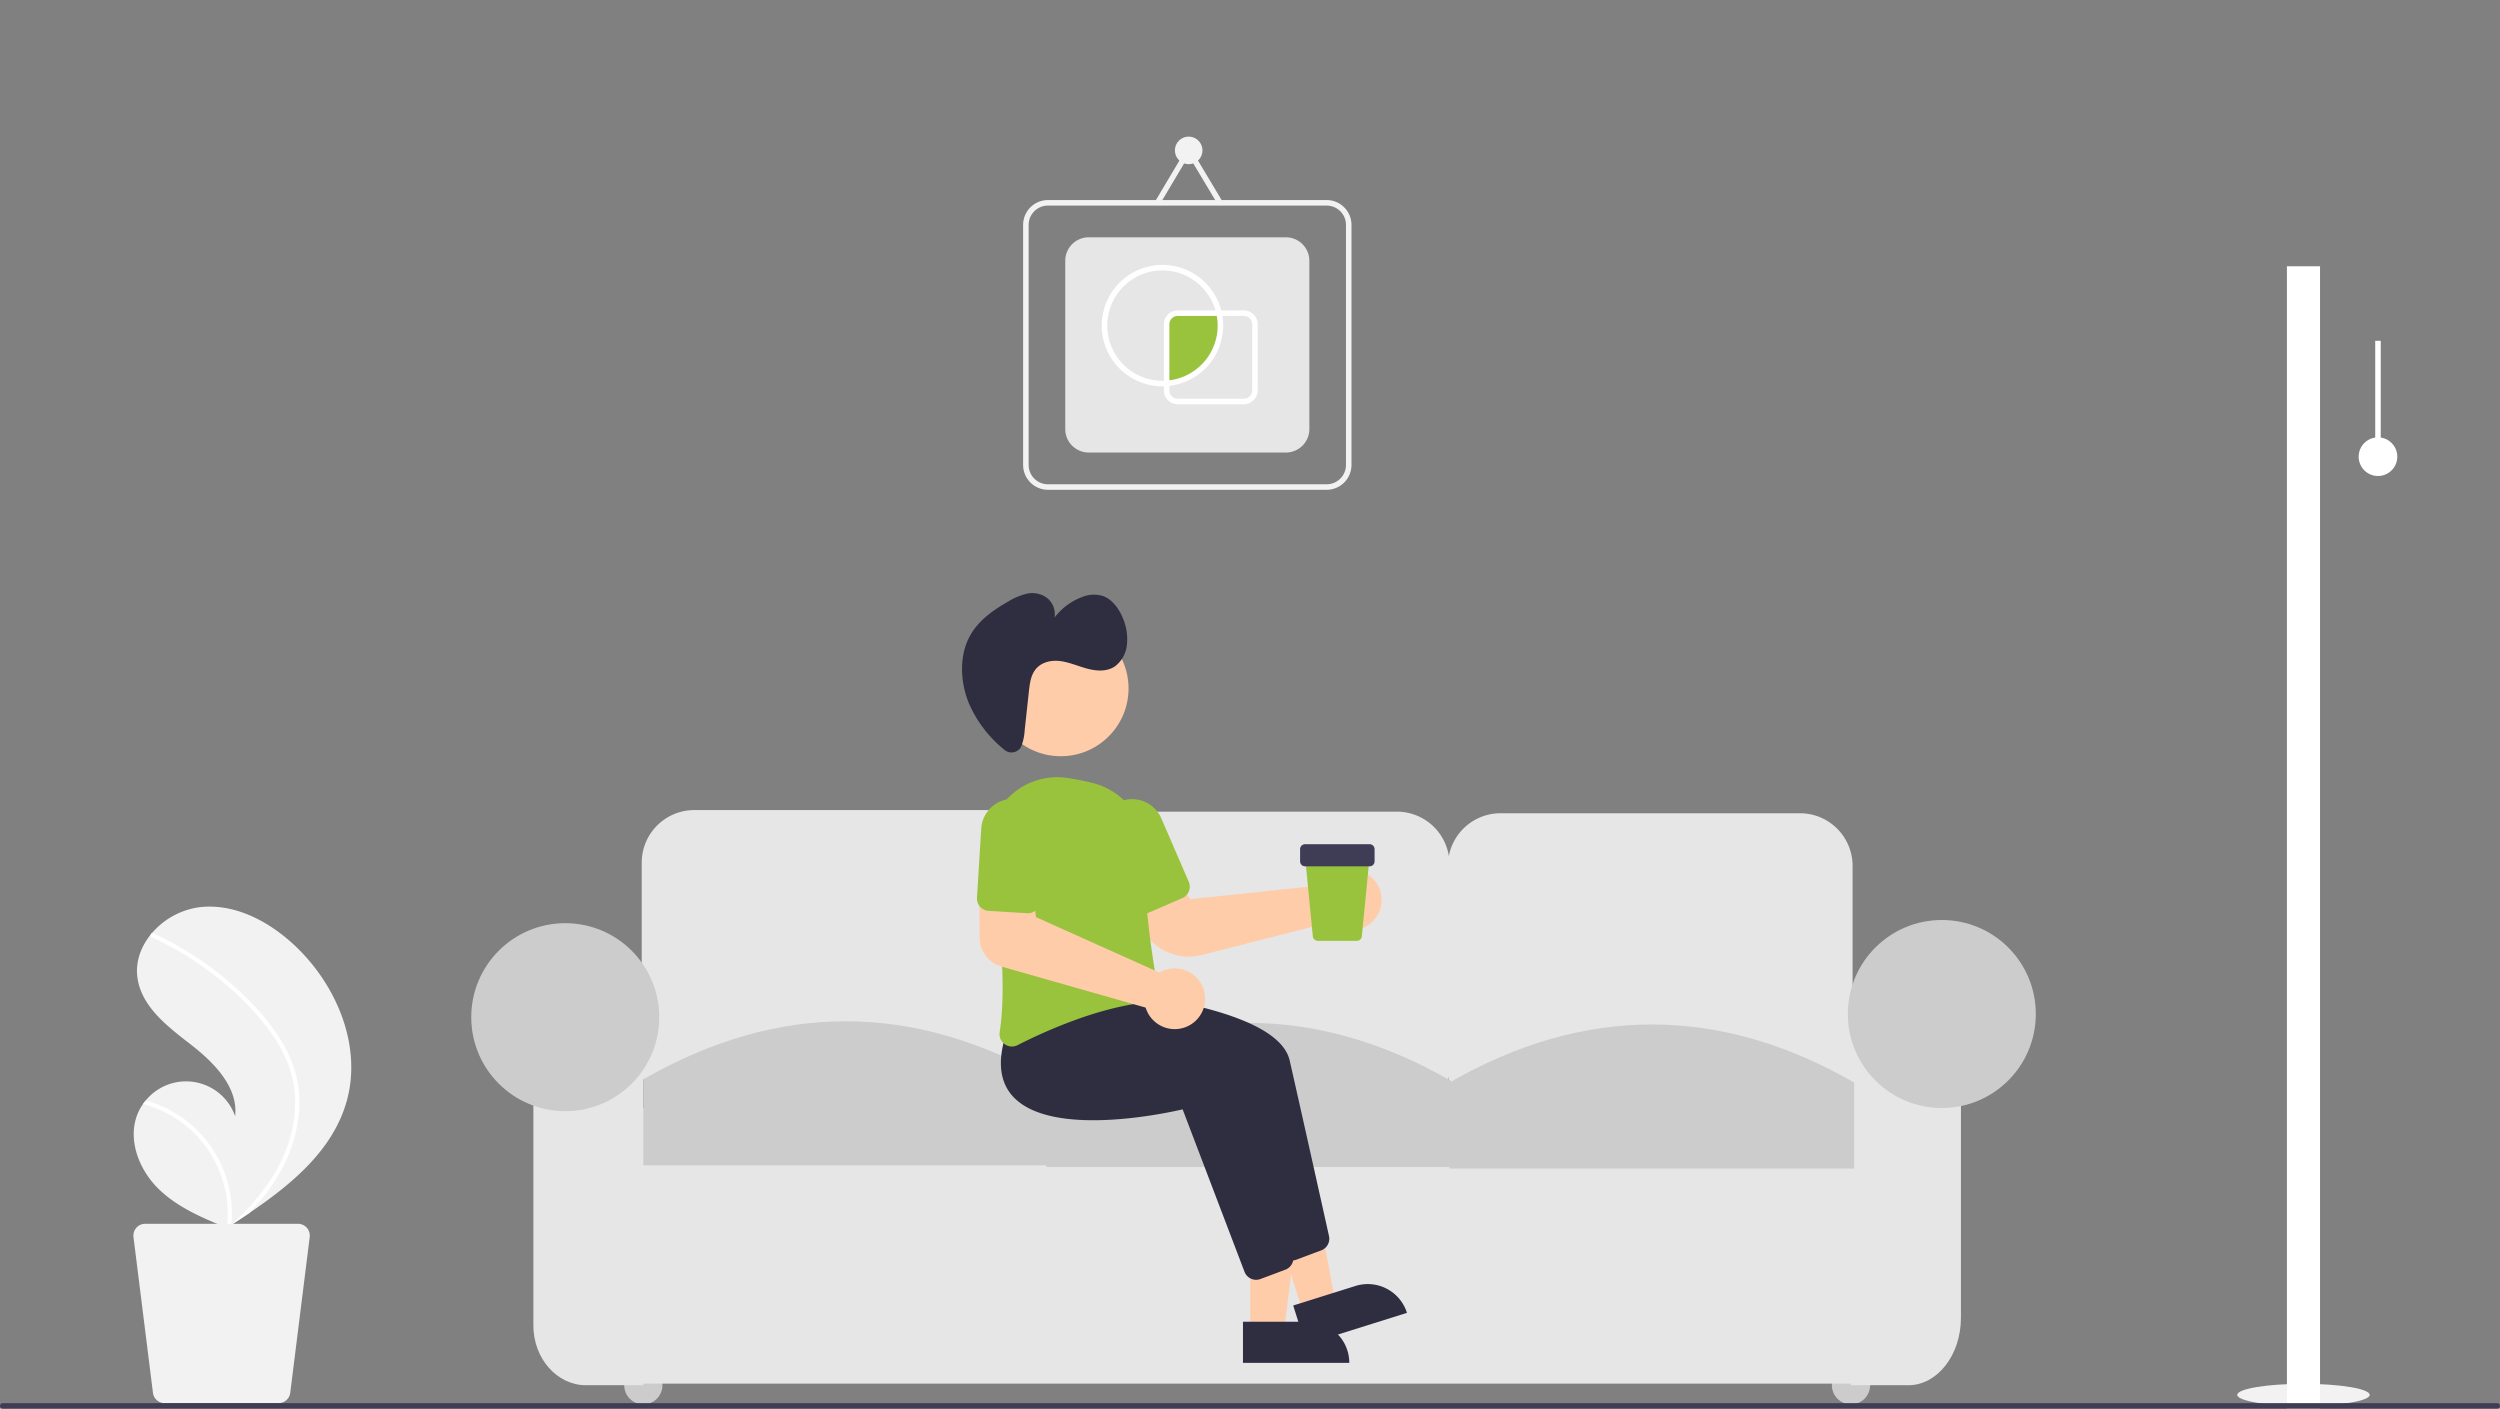 <?xml version="1.0" encoding="UTF-8" standalone="no"?>
<svg
   xmlns:dc="http://purl.org/dc/elements/1.1/"
   xmlns:cc="http://creativecommons.org/ns#"
   xmlns:rdf="http://www.w3.org/1999/02/22-rdf-syntax-ns#"
   xmlns:svg="http://www.w3.org/2000/svg"
   xmlns="http://www.w3.org/2000/svg"
   xmlns:sodipodi="http://sodipodi.sourceforge.net/DTD/sodipodi-0.dtd"
   xmlns:inkscape="http://www.inkscape.org/namespaces/inkscape"
   id="a51bdc40-e545-4be9-b931-e3a37b4efbd3"
   data-name="Layer 1"
   width="906"
   height="510.5"
   viewBox="0 0 906 510.5"
   version="1.1"
   sodipodi:docname="draw_patient-wait.svg"
   inkscape:version="1.0.2 (e86c8708, 2021-01-15)">
  <rect x="0" y="0" width="906" height="510.5" fill="#808080" stroke="none"/>
  <defs
     id="defs930" />
  <sodipodi:namedview
     pagecolor="#ffffff"
     bordercolor="#666666"
     borderopacity="1"
     objecttolerance="10"
     gridtolerance="10"
     guidetolerance="10"
     inkscape:pageopacity="0"
     inkscape:pageshadow="2"
     inkscape:window-width="1440"
     inkscape:window-height="785"
     id="namedview928"
     showgrid="false"
     inkscape:zoom="0.58761943"
     inkscape:cx="404.69611"
     inkscape:cy="398.41794"
     inkscape:window-x="0"
     inkscape:window-y="25"
     inkscape:window-maximized="1"
     inkscape:current-layer="a51bdc40-e545-4be9-b931-e3a37b4efbd3" />
  <ellipse
     cx="834.78"
     cy="505.5"
     rx="24"
     ry="4"
     fill="#f2f2f2"
     id="ellipse833" />
  <rect
     x="860.78"
     y="123.5"
     width="2"
     height="42"
     fill="#f2f2f2"
     id="rect835"
     style="fill:#ffffff" />
  <rect
     x="828.78"
     y="96.5"
     width="12"
     height="414"
     fill="#f2f2f2"
     id="rect837"
     style="fill:#ffffff" />
  <circle
     cx="861.78"
     cy="165.5"
     r="7"
     fill="#f2f2f2"
     id="circle841"
     style="fill:#ffffff" />
  <path
     d="M272.56,594.114c-5.052,17.526-19.804,29.795-35.191,40.217q-3.223,2.183-6.448,4.266c-.015.006-.03.02-.044.026-.103.066-.207.133-.303.2-.444.286-.888.572-1.328.855l.242.109s.237.126-.022.02c-.077-.032-.158-.061-.235-.094-8.939-3.605-18.037-7.476-24.888-14.23-7.106-7.014-11.26-18.014-7.411-27.228a17.592,17.592,0,0,1,1.905-3.419c.312-.447.648-.874.998-1.294a18.856,18.856,0,0,1,32.386,5.73c1.13-10.526-7.549-19.343-15.901-25.848-8.356-6.502-17.851-13.583-19.467-24.051-.902-5.824,1.123-11.468,4.812-15.999.114-.138.228-.275.346-.409a27.518,27.518,0,0,1,17.687-9.489c12.813-1.332,25.259,5.451,34.568,14.359C269.246,552.17,278.303,574.187,272.56,594.114Z"
     transform="translate(-147 -194.75)"
     fill="#f2f2f2"
     id="path843" />
  <path
     d="M248.476,571.19a46.779,46.779,0,0,1,5.604,12.361,40.62,40.62,0,0,1,1.404,11.997,52.044,52.044,0,0,1-6.816,23.685,74.903,74.903,0,0,1-11.299,15.099q-3.223,2.183-6.448,4.266c-.015.006-.03.02-.044.026-.103.066-.207.133-.303.2-.444.286-.888.572-1.328.855,0,0,.479.235.219.129-.077-.032-.158-.061-.235-.094a41.405,41.405,0,0,0-13.249-35.651,41.76,41.76,0,0,0-17.146-9.226c.312-.447.648-.874.998-1.294a43.295,43.295,0,0,1,7.147,2.704A42.424,42.424,0,0,1,226.162,614.741a43.374,43.374,0,0,1,4.723,23.801c.367-.333.735-.673,1.092-1.01,6.793-6.333,12.826-13.602,16.91-21.992a48.416,48.416,0,0,0,5.07-22.907c-.333-8.653-3.781-16.668-8.773-23.646a101.346,101.346,0,0,0-19.21-19.798A115.158,115.158,0,0,0,202.08,534.438a.828.828,0,0,1-.417-1.063.704.704,0,0,1,.346-.409.613.613,0,0,1,.532.023c1.054.485,2.1.977,3.139,1.49a116.465,116.465,0,0,1,24.062,15.873C236.826,556.39,243.494,563.289,248.476,571.19Z"
     transform="translate(-147 -194.75)"
     fill="#fff"
     id="path845" />
  <path
     d="M199.625,638.25h55.364a4.283,4.283,0,0,1,4.25,4.814l-7.054,56.434a4.29,4.29,0,0,1-4.25,3.752H206.68a4.29,4.29,0,0,1-4.25-3.752l-7.054-56.434a4.283,4.283,0,0,1,4.25-4.814Z"
     transform="translate(-147 -194.75)"
     fill="#f2f2f2"
     id="path847" />
  <circle
     cx="233.138"
     cy="502.005"
     r="6.929"
     fill="#ccc"
     id="circle849" />
  <circle
     cx="670.802"
     cy="502.005"
     r="6.929"
     fill="#ccc"
     id="circle851" />
  <path
     d="M507.164,600.33H398.615a19.076,19.076,0,0,1-19.054-19.054V507.37a19.076,19.076,0,0,1,19.054-19.054h108.55a19.076,19.076,0,0,1,19.054,19.054v73.906A19.076,19.076,0,0,1,507.164,600.33Z"
     transform="translate(-147 -194.75)"
     fill="#e6e6e6"
     id="path853" />
  <path
     d="M653.245,600.908H544.695a19.076,19.076,0,0,1-19.054-19.054V507.948a19.076,19.076,0,0,1,19.054-19.054H653.245a19.076,19.076,0,0,1,19.054,19.054v73.906A19.076,19.076,0,0,1,653.245,600.908Z"
     transform="translate(-147 -194.75)"
     fill="#e6e6e6"
     id="path855" />
  <path
     d="M799.325,601.485H690.775a19.076,19.076,0,0,1-19.054-19.054V508.525a19.076,19.076,0,0,1,19.054-19.054h108.55a19.076,19.076,0,0,1,19.054,19.054v73.906A19.076,19.076,0,0,1,799.325,601.485Z"
     transform="translate(-147 -194.75)"
     fill="#e6e6e6"
     id="path857" />
  <rect
     x="215.816"
     y="401.539"
     width="478.081"
     height="99.889"
     fill="#e6e6e6"
     id="rect859" />
  <path
     d="M380.138,696.755H359.352c-10.506,0-19.054-9.705-19.054-21.634V570.883H380.138Z"
     transform="translate(-147 -194.75)"
     fill="#e6e6e6"
     id="path861" />
  <path
     d="M838.588,696.755H817.802V554.716h39.84V672.342C857.642,685.804,849.094,696.755,838.588,696.755Z"
     transform="translate(-147 -194.75)"
     fill="#e6e6e6"
     id="path863" />
  <path
     d="M526.796,617.075H380.138V585.896q73.329-42.063,146.658,0Z"
     transform="translate(-147 -194.75)"
     fill="#ccc"
     id="path865" />
  <path
     d="M672.876,617.652H526.218V586.473q73.329-42.063,146.658,0Z"
     transform="translate(-147 -194.75)"
     fill="#ccc"
     id="path867" />
  <path
     d="M818.957,618.23H672.299V587.05q73.329-42.063,146.658,0Z"
     transform="translate(-147 -194.75)"
     fill="#ccc"
     id="path869" />
  <circle
     cx="204.846"
     cy="368.627"
     r="34.066"
     fill="#ccc"
     id="circle871" />
  <circle
     cx="703.713"
     cy="367.473"
     r="34.066"
     fill="#ccc"
     id="circle873" />
  <path
     d="M750.364,495.484a10.527,10.527,0,0,1,.107,1.654l40.834,28.144,10.889-5.155,9.928,15.417-18.391,11a8,8,0,0,1-9.549-1.002l-41.354-38.382a10.497,10.497,0,1,1,7.535-11.675Z"
     transform="translate(-147 -194.75)"
     fill="#ffb8b8"
     id="path875"
     style="opacity:0" />
  <path
     d="M792.092,522.86a4.495,4.495,0,0,1,2.446-2.838l20.533-9.408a12.497,12.497,0,0,1,13.696,20.909L811.792,546.532a4.5,4.5,0,0,1-6.752-.917l-12.398-19.048A4.495,4.495,0,0,1,792.092,522.86Z"
     transform="translate(-147 -194.75)"
     fill="#99c33d"
     id="path877"
     style="opacity:0" />
  <path
     d="M749.849,497.319l-.205.015-.56-7.745c-.179-2.476-1.781-4.377-3.577-4.247l0,0-11.906.862c-1.796.13-5.102,2.387-4.923,4.862l.144,1.995,2.93,40.496c.179,2.476,3.775,4.233,5.572,4.103h0l11.906-.862c1.796-.13,3.107-2.242,2.928-4.718v0l-2.115-29.232.205-.015Z"
     transform="translate(-147 -194.75)"
     fill="#3f3d56"
     id="path879"
     style="opacity:0" />
  <path
     d="M748.393,489.67l3.07,42.428c.134,1.849-.845,3.426-2.187,3.524l-11.963.866c-1.342.097-2.538-1.323-2.671-3.172l-3.07-42.428c-.134-1.849.845-3.426,2.187-3.524l1.451-.105a1.847,1.847,0,0,0,.784,2.028.889.889,0,0,0,.443.086l6.821-.494c.638-.047,1.103-.797,1.039-1.676a2.132,2.132,0,0,0-.128-.592l1.554-.112C747.064,486.401,748.26,487.821,748.393,489.67Z"
     transform="translate(-147 -194.75)"
     fill="#fff"
     id="path881"
     style="opacity:0" />
  <polygon
     points="433.561 392.89 429.615 381.283 472.509 360.539 478.333 377.671 433.561 392.89"
     fill="#ffb8b8"
     id="polygon883"
     style="opacity:0" />
  <path
     d="M570.316,594.426l-12.723-37.427.473-.161a15.386,15.386,0,0,1,19.52,9.615l0.0.001,7.771,22.859Z"
     transform="translate(-147 -194.75)"
     fill="#2f2e41"
     id="path885"
     style="opacity:0" />
  <path
     d="M750.803,595.924a52.352,52.352,0,0,1-26.592-5.568L673.771,556.043l-58.895,21.809a6.52,6.52,0,0,1-8.113-3.652l-2.887-6.943a6.467,6.467,0,0,1,3.339-8.425l56.267-25.268a32.886,32.886,0,0,1,21.508-1.86l78.112,19.905,20.647,24.52-.229.316C773.385,590.43,761.362,595.16,750.803,595.924Z"
     transform="translate(-147 -194.75)"
     fill="#2f2e41"
     id="path887"
     style="opacity:0" />
  <circle
     cx="667.597"
     cy="274.152"
     r="24.561"
     fill="#ffb8b8"
     id="circle889"
     style="opacity:0" />
  <path
     d="M789.385,587.062l-39.529-29.417L776.814,538.485c-.771-2.482-4.192-16.67,14.516-26.341,5.921-3.061,10.188-5.696,12.681-7.831a19.142,19.142,0,0,1,12.738-4.647,18.974,18.974,0,0,1,17.831,24.56c-3.901,12.68-10.115,29.483-17.565,37.518a232.613,232.613,0,0,1-27.331,25.093Z"
     transform="translate(-147 -194.75)"
     fill="#99c33d"
     id="path891"
     style="opacity:0" />
  <polygon
     points="439.829 403.176 435.883 391.568 478.777 370.825 484.601 387.956 439.829 403.176"
     fill="#ffb8b8"
     id="polygon893"
     style="opacity:0" />
  <path
     d="M576.584,604.711l-12.723-37.427.473-.161a15.386,15.386,0,0,1,19.52,9.615l0.0.001,7.771,22.859Z"
     transform="translate(-147 -194.75)"
     fill="#2f2e41"
     id="path895"
     style="opacity:0;" />
  <path
     d="M757.07,606.21a52.352,52.352,0,0,1-26.592-5.568L680.039,566.329l-58.895,21.809a6.52,6.52,0,0,1-8.113-3.652l-2.887-6.943a6.467,6.467,0,0,1,3.339-8.425l56.267-25.268a32.885,32.885,0,0,1,21.508-1.86L769.371,561.895,790.018,586.415l-.229.316C779.653,600.716,767.63,605.446,757.07,606.21Z"
     transform="translate(-147 -194.75)"
     fill="#2f2e41"
     id="path897"
     style="opacity:0;" />
  <path
     d="M745.733,524.947a10.527,10.527,0,0,1,.805,1.449l48.952,7.951,7.634-9.321,15.573,9.682-11.91,17.814a8,8,0,0,1-9.058,3.183l-53.806-16.98a10.497,10.497,0,1,1,1.811-13.777Z"
     transform="translate(-147 -194.75)"
     fill="#ffb8b8"
     id="path899"
     style="opacity:0" />
  <path
     d="M795.164,531.821a4.495,4.495,0,0,1,.996-3.612l14.527-17.293a12.497,12.497,0,0,1,21.329,13.031L823.103,544.779a4.5,4.5,0,0,1-6.494,2.063L797.249,534.935A4.495,4.495,0,0,1,795.164,531.821Z"
     transform="translate(-147 -194.75)"
     fill="#99c33d"
     id="path901"
     style="opacity:0" />
  <path
     d="M808.031,495.952a53.614,53.614,0,0,0,11.276-32.064,33.102,33.102,0,0,1-11.206,5.413c-4.292,1.143-9.01,1.373-13.051-.468-5.689-2.591-9.053-9.2-8.408-15.417s4.942-11.772,10.537-14.56a24.858,24.858,0,0,1,18.267-1.106,21.719,21.719,0,0,1,23.334-3.114c8.694,4.267,13.502,14.148,14.336,23.797s-1.645,19.242-4.102,28.609l-.278,1.058c-.765,2.916-2.989,8.512-2.989,8.512s-12.916-2.549-18.047-4.183C820.261,495.116,808.031,495.952,808.031,495.952Z"
     transform="translate(-147 -194.75)"
     fill="#2f2e41"
     id="path903"
     style="opacity:0" />
  <path
     d="M746.463,498.306l-10.524.761a1,1,0,0,1-.144-1.995l10.524-.761a1,1,0,1,1,.144,1.995Z"
     transform="translate(-147 -194.75)"
     fill="#3f3d56"
     id="path905"
     style="opacity:0" />
  <path
     d="M746.824,503.293l-10.524.761a1,1,0,1,1-.144-1.995l10.524-.761a1,1,0,0,1,.144,1.995Z"
     transform="translate(-147 -194.75)"
     fill="#3f3d56"
     id="path907"
     style="opacity:0" />
  <path
     d="M747.184,508.28l-10.524.761a1,1,0,0,1-.144-1.995l10.524-.761a1,1,0,0,1,.144,1.995Z"
     transform="translate(-147 -194.75)"
     fill="#3f3d56"
     id="path909"
     style="opacity:0" />
  <path
     d="M1052,705.25H148a1,1,0,0,1,0-2h904a1,1,0,0,1,0,2Z"
     transform="translate(-147 -194.75)"
     fill="#3f3d56"
     id="path911" />
  <path
     d="M627.78,372.25h-101a9.01,9.01,0,0,1-9-9v-87a9.01,9.01,0,0,1,9-9h101a9.01,9.01,0,0,1,9,9v87A9.01,9.01,0,0,1,627.78,372.25Zm-101-103a7.008,7.008,0,0,0-7,7v87a7.008,7.008,0,0,0,7,7h101a7.008,7.008,0,0,0,7-7v-87a7.008,7.008,0,0,0-7-7Z"
     transform="translate(-147 -194.75)"
     fill="#f2f2f2"
     id="path913" />
  <path
     d="M613.013,358.75H541.547a8.51,8.51,0,0,1-8.5-8.5v-61a8.51,8.51,0,0,1,8.5-8.5h71.466a8.51,8.51,0,0,1,8.5,8.5v61A8.51,8.51,0,0,1,613.013,358.75Z"
     transform="translate(-147 -194.75)"
     fill="#e6e6e6"
     id="path915" />
  <circle
     cx="430.78"
     cy="54.5"
     r="5"
     fill="#f2f2f2"
     id="circle917" />
  <polygon
     points="441.292 74.014 430.782 56.451 420.332 74.011 418.613 72.989 430.777 52.549 443.008 72.986 441.292 74.014"
     fill="#f2f2f2"
     id="polygon919" />
  <path
     d="M589.28,312.75a21.023,21.023,0,0,0-.496-4.5H573.78a4,4,0,0,0-4,4v21.424A20.986,20.986,0,0,0,589.28,312.75Z"
     transform="translate(-147 -194.75)"
     fill="#99c33d"
     id="path921" />
  <path
     d="M568.28,334.75a22,22,0,1,1,21.481-26.713l.265,1.213H573.78a3.003,3.003,0,0,0-3,3v22.356l-1.103.078C569.214,334.718,568.751,334.75,568.28,334.75Zm0-42a20,20,0,0,0,0,40c.168,0,.334-.005.5-.013V312.25a5.006,5.006,0,0,1,5-5h13.722A20.115,20.115,0,0,0,568.28,292.75Z"
     transform="translate(-147 -194.75)"
     fill="#fff"
     id="path923" />
  <path
     d="M597.78,341.25h-24a5.006,5.006,0,0,1-5-5v-3.507l.929-.066A19.944,19.944,0,0,0,587.807,308.464l-.265-1.214h10.238a5.006,5.006,0,0,1,5,5v24A5.006,5.006,0,0,1,597.78,341.25Zm-27-6.664V336.25a3.003,3.003,0,0,0,3,3h24a3.003,3.003,0,0,0,3-3v-24a3.003,3.003,0,0,0-3-3H589.992a21.813,21.813,0,0,1,.287,3.5A22.06,22.06,0,0,1,570.78,334.586Z"
     transform="translate(-147 -194.75)"
     fill="#fff"
     id="path925" />
  <polygon
     points="276.52,428.761 258.426,428.761 258.428,476.049 270.688,476.049 "
     fill="#a0616a"
     id="polygon2779"
     transform="translate(194.651,6.461)"
     style="fill:#ffccaa" />
  <path
     d="m 488.983,493.892 -38.531,0.002 -6.8e-4,-14.887 23.644,-0.001 a 14.887,14.887 0 0 1 14.888,14.886 v 0 z"
     fill="#2f2e41"
     id="path2781" />
  <polygon
     points="280.671,418.671 263.407,424.088 277.566,469.207 289.263,465.536 "
     fill="#a0616a"
     id="polygon2783"
     transform="translate(194.651,6.461)"
     style="fill:#ffccaa" />
  <path
     d="m 509.881,475.779 -36.763,11.537 -4.457,-14.204 22.559,-7.079 a 14.887,14.887 0 0 1 18.661,9.746 v 0 z"
     fill="#2f2e41"
     id="path2785" />
  <path
     d="m 464.014,453.903 -22.427,-58.871 c -5.031,1.182 -47.227,10.519 -61.359,-4.528 -4.843,-5.157 -5.788,-12.629 -2.808,-22.208 l 8.248,-10.364 0.256,0.014 c 3.118,0.164 76.435,4.273 81.461,26.389 4.238,18.645 11.977,53.405 14.247,63.615 a 4.516,4.516 0 0 1 -2.814,5.184 l -9.019,3.382 a 4.462,4.462 0 0 1 -1.572,0.286 4.513,4.513 0 0 1 -4.213,-2.897 z"
     fill="#2f2e41"
     id="path2787" />
  <path
     d="m 451.014,460.903 -22.427,-58.871 c -5.032,1.182 -47.227,10.518 -61.359,-4.528 -4.843,-5.157 -5.788,-12.629 -2.808,-22.208 l 8.248,-10.364 0.256,0.014 c 3.118,0.164 76.435,4.273 81.461,26.389 4.238,18.645 11.977,53.405 14.247,63.615 a 4.516,4.516 0 0 1 -2.814,5.184 l -9.019,3.382 a 4.462,4.462 0 0 1 -1.572,0.286 4.513,4.513 0 0 1 -4.213,-2.897 z"
     fill="#2f2e41"
     id="path2789" />
  <path
     d="m 430.841,346.685 a 19.196,19.196 0 0 1 -16.485,-9.372 l -7.123,-12.066 16.929,-9.253 7.188,9.856 48.774,-5.139 a 10.56,10.56 0 0 1 0.799,-1.234 v 0 a 11.016,11.016 0 0 1 7.873,-4.314 10.893,10.893 0 0 1 8.493,3.012 11.023,11.023 0 0 1 1.86,13.563 11.004,11.004 0 0 1 -16.113,3.151 10.399,10.399 0 0 1 -0.823,-0.7 l -46.715,11.911 a 18.837,18.837 0 0 1 -4.658,0.584 z"
     fill="#a0616a"
     id="path2791"
     style="fill:#ffccaa" />
  <path
     d="m 364.104,378.404 a 4.507,4.507 0 0 1 -1.819,-4.349 c 2.782,-18.343 -0.419,-44.619 -3.595,-63.433 a 24.795,24.795 0 0 1 27.559,-28.762 79.864,79.864 0 0 1 9.913,1.954 v 0 a 24.596,24.596 0 0 1 18.582,24.468 c -0.475,18.154 3.211,40.806 4.818,49.701 a 4.519,4.519 0 0 1 -0.834,3.511 4.392,4.392 0 0 1 -3.095,1.75 c -17.808,1.817 -37.012,10.502 -46.875,15.517 a 4.501,4.501 0 0 1 -2.05,0.501 4.429,4.429 0 0 1 -2.606,-0.858 z"
     fill="#99c33d"
     id="path2793" />
  <path
     d="m 412.174,331.092 a 4.471,4.471 0 0 1 -2.474,-2.397 l -9.931,-22.942 a 11.5,11.5 0 1 1 21.107,-9.136 l 9.932,22.942 a 4.506,4.506 0 0 1 -2.342,5.917 l -12.848,5.562 a 4.469,4.469 0 0 1 -3.444,0.055 z"
     fill="#99c33d"
     id="path2795" />
  <circle
     cx="384.422"
     cy="249.495"
     r="24.561"
     fill="#a0616a"
     id="circle2797"
     style="fill:#ffccaa" />
  <path
     d="m 369.579,271.315 a 3.974,3.974 0 0 1 -5.69,0.327 44.426,44.426 0 0 1 -12.672,-16.549 c -3.193,-7.611 -3.661,-16.899 -0.027,-24.033 3.072,-6.031 8.587,-9.87 14.092,-13.007 a 22.993,22.993 0 0 1 6.848,-2.894 8.994,8.994 0 0 1 7.154,1.407 7.544,7.544 0 0 1 2.878,7.227 22.354,22.354 0 0 1 9.802,-7.357 11.365,11.365 0 0 1 7.554,-0.506 c 3.536,1.18 6.153,4.75 7.609,8.586 a 19.141,19.141 0 0 1 1.255,9.264 11.129,11.129 0 0 1 -4.269,7.671 c -2.884,1.99 -6.599,1.788 -9.953,0.907 -3.354,-0.881 -6.609,-2.374 -10.021,-2.79 -3.412,-0.416 -7.194,0.486 -9.227,3.53 -1.432,2.143 -1.769,4.967 -2.061,7.658 l -1.519,13.999 a 18.548,18.548 0 0 1 -1.278,5.84 3.251,3.251 0 0 1 -0.473,0.72 z"
     fill="#2f2e41"
     id="path2799" />
  <path
     d="m 422.082,372.331 a 11.019,11.019 0 0 1 -6.534,-6.158 10.258,10.258 0 0 1 -0.359,-1.019 l -52.322,-14.893 a 10.88,10.88 0 0 1 -7.861,-10.343 l -0.128,-20.202 19.286,0.516 1.257,12.134 44.741,20.087 a 10.569,10.569 0 0 1 1.312,-0.665 h 2.4e-4 a 11.01,11.01 0 1 1 0.609,20.542 z"
     fill="#a0616a"
     id="path2801"
     style="fill:#ffccaa" />
  <path
     d="m 355.178,328.585 a 4.471,4.471 0 0 1 -1.12,-3.258 l 1.534,-24.953 a 11.5,11.5 0 1 1 22.956,1.412 l -1.534,24.953 a 4.506,4.506 0 0 1 -4.768,4.215 l -13.974,-0.859 a 4.469,4.469 0 0 1 -3.095,-1.511 z"
     fill="#99c33d"
     id="path2803" />
  <path
     d="M 491.718,340.961 H 477.583 a 1.818,1.818 0 0 1 -1.816,-1.647 l -2.829,-29.002 h 23.426 l -2.829,29.001 a 1.818,1.818 0 0 1 -1.816,1.647 z"
     fill="#99c33d"
     id="path2805" />
  <path
     d="m 496.326,313.961 h -23.351 a 1.826,1.826 0 0 1 -1.824,-1.824 v -4.378 a 1.826,1.826 0 0 1 1.824,-1.824 h 23.351 a 1.826,1.826 0 0 1 1.824,1.824 v 4.378 a 1.826,1.826 0 0 1 -1.824,1.824 z"
     fill="#3f3d56"
     id="path2807" />
</svg>
